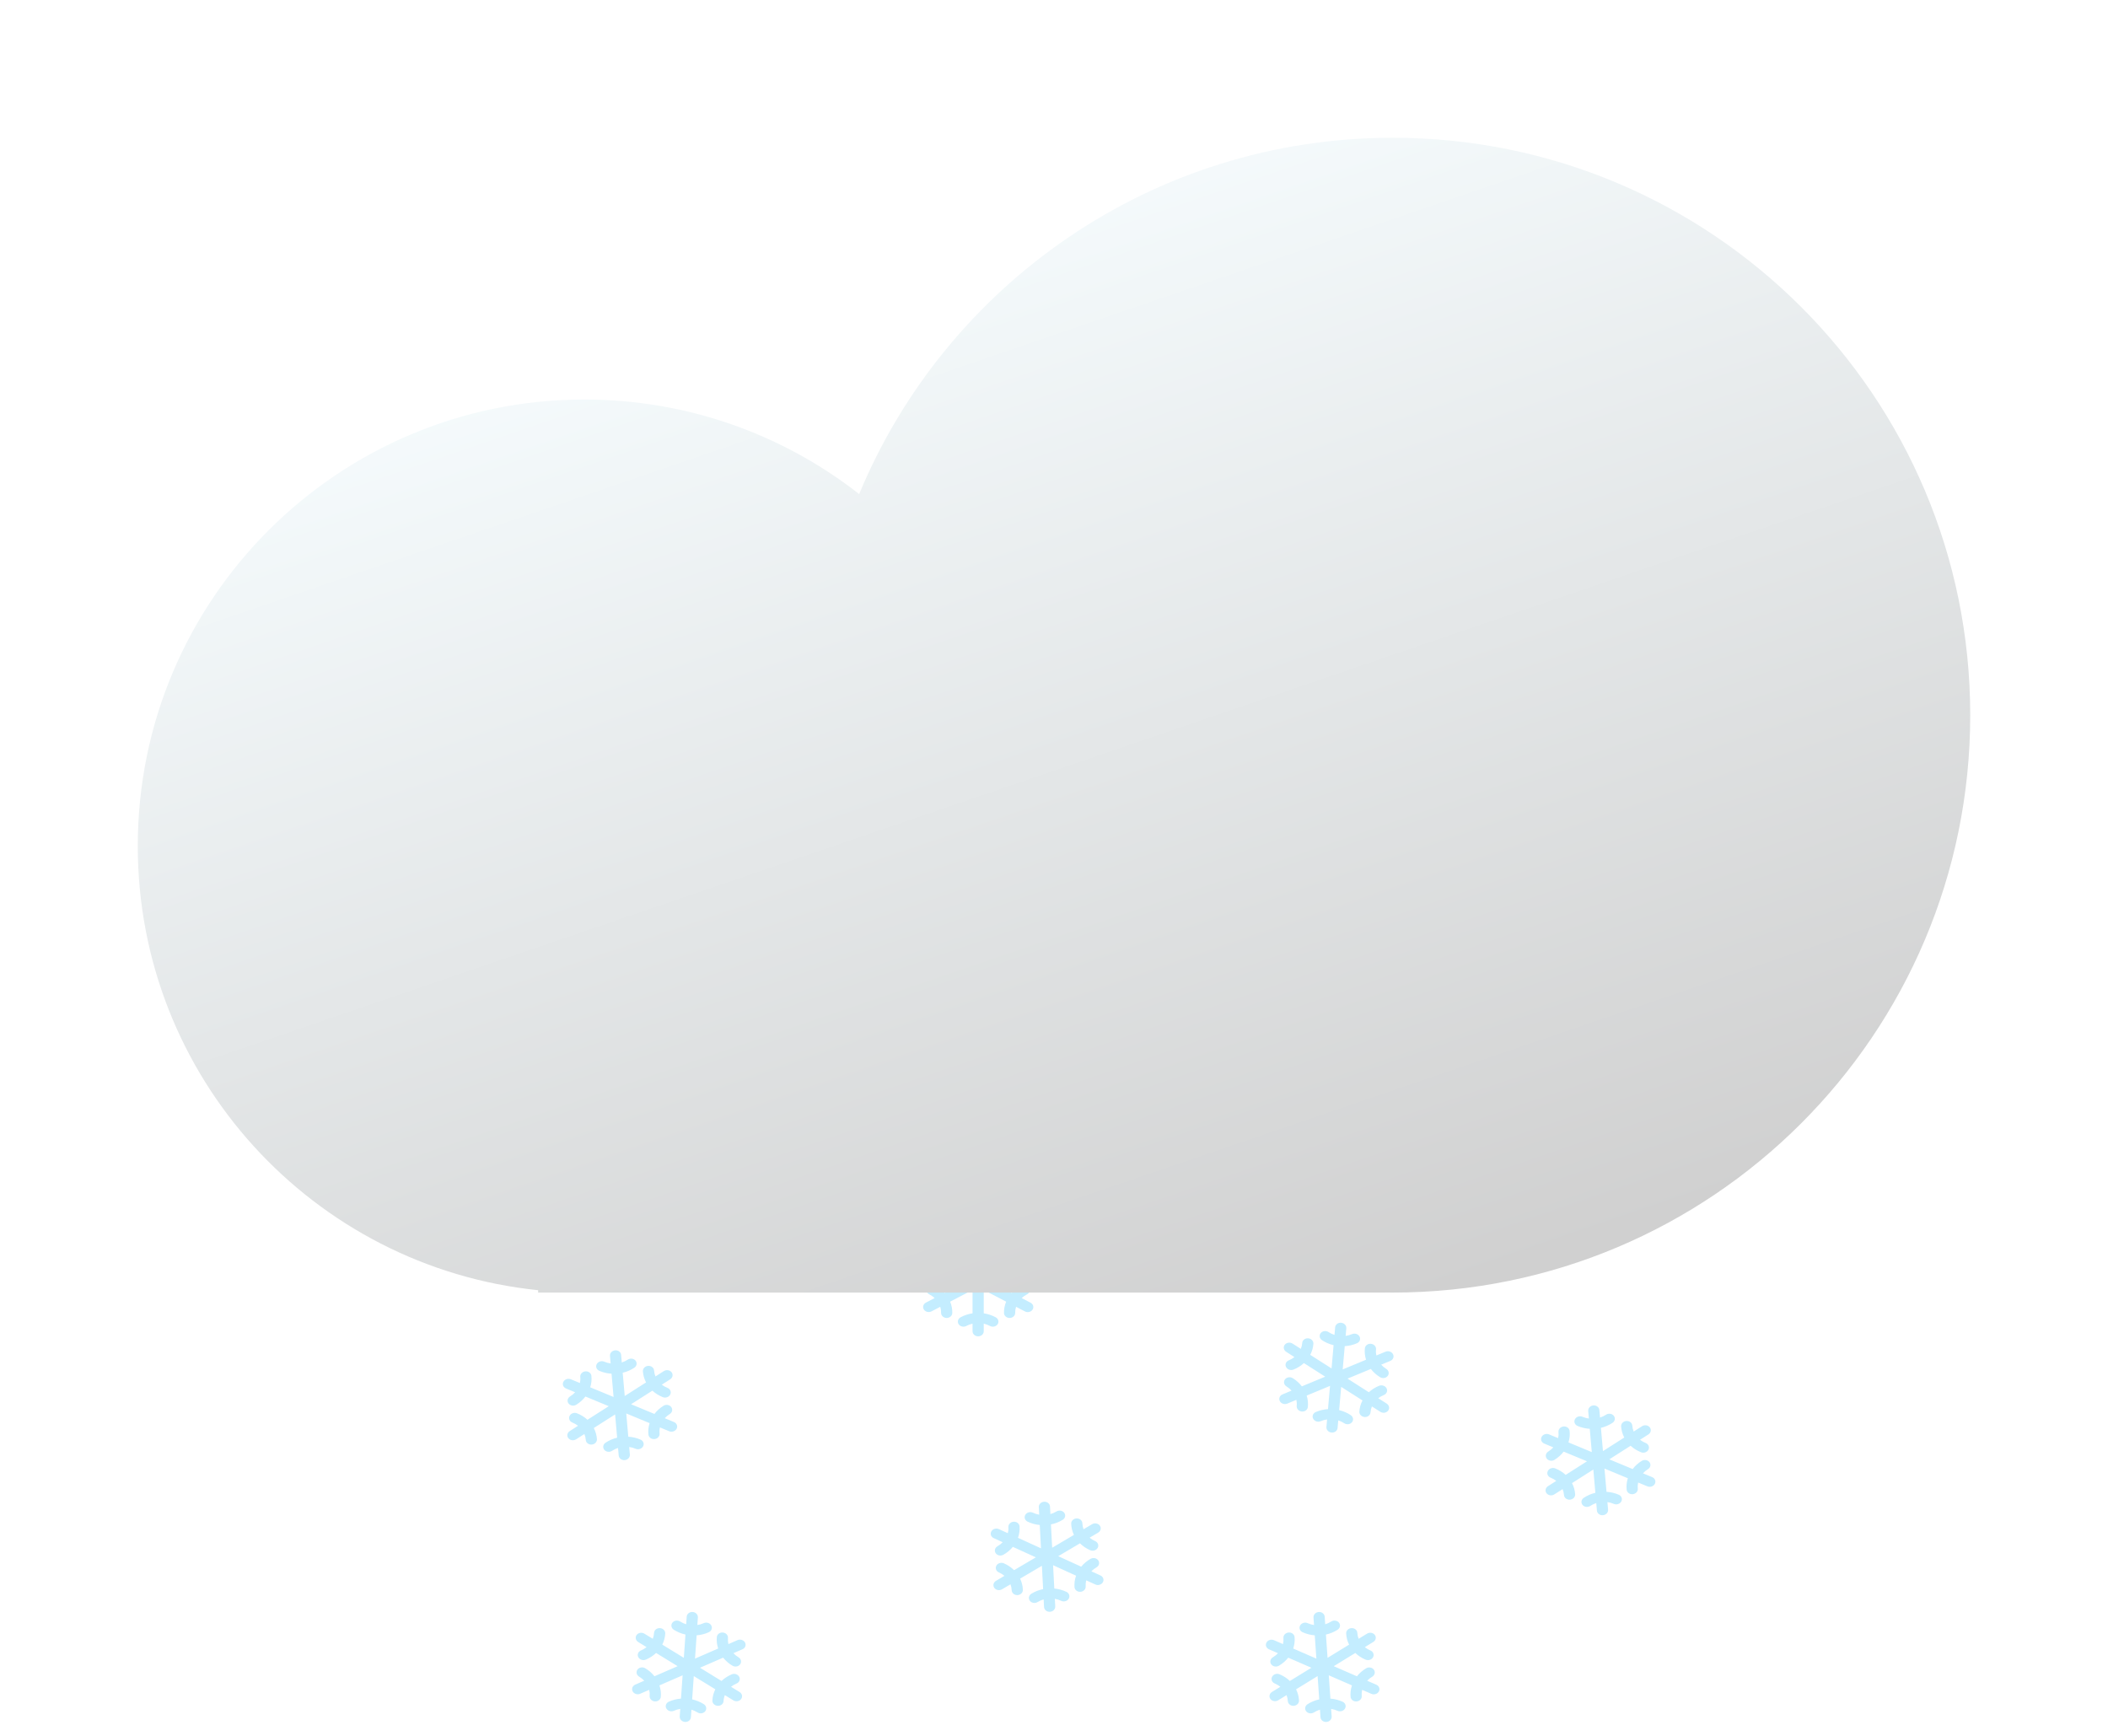 <svg width="153" height="126" viewBox="0 0 153 126" fill="none" xmlns="http://www.w3.org/2000/svg">
<g filter="url(#filter0_d_1589_263)">
<path d="M119.901 107.215L119.247 106.943C119.351 106.828 119.473 106.727 119.609 106.644C119.698 106.588 119.76 106.504 119.781 106.409C119.802 106.313 119.78 106.215 119.721 106.135C119.662 106.056 119.57 106.001 119.465 105.983C119.361 105.964 119.251 105.985 119.162 106.039C118.902 106.198 118.677 106.4 118.499 106.634L116.804 105.93L118.351 104.943C118.567 105.143 118.823 105.302 119.107 105.414C119.155 105.434 119.208 105.445 119.261 105.446C119.315 105.447 119.368 105.438 119.419 105.42C119.469 105.403 119.515 105.376 119.554 105.343C119.593 105.309 119.625 105.269 119.647 105.224C119.669 105.18 119.682 105.132 119.683 105.084C119.685 105.035 119.676 104.987 119.657 104.942C119.638 104.897 119.609 104.856 119.572 104.822C119.535 104.787 119.491 104.759 119.442 104.741C119.294 104.682 119.156 104.604 119.034 104.509L119.631 104.128C119.676 104.101 119.716 104.065 119.747 104.024C119.777 103.983 119.799 103.937 119.81 103.889C119.82 103.84 119.82 103.791 119.809 103.743C119.799 103.695 119.777 103.649 119.746 103.609C119.715 103.569 119.676 103.535 119.63 103.51C119.584 103.484 119.533 103.467 119.479 103.46C119.425 103.452 119.371 103.455 119.318 103.467C119.265 103.479 119.215 103.501 119.171 103.531L118.574 103.911C118.517 103.774 118.483 103.63 118.473 103.483C118.47 103.435 118.456 103.388 118.433 103.345C118.41 103.301 118.377 103.263 118.337 103.232C118.298 103.2 118.251 103.176 118.201 103.161C118.15 103.146 118.097 103.141 118.043 103.144L118.036 103.145C117.93 103.154 117.831 103.201 117.761 103.274C117.691 103.348 117.656 103.443 117.662 103.539C117.681 103.819 117.759 104.093 117.89 104.346L116.344 105.332L116.196 103.644C116.498 103.571 116.783 103.448 117.037 103.28C117.124 103.222 117.183 103.135 117.201 103.039C117.219 102.943 117.193 102.845 117.131 102.767C117.068 102.688 116.973 102.637 116.867 102.622C116.761 102.608 116.652 102.633 116.564 102.691C116.431 102.779 116.285 102.848 116.131 102.898L116.082 102.346C116.074 102.249 116.023 102.159 115.941 102.098C115.859 102.036 115.753 102.006 115.646 102.016C115.538 102.025 115.439 102.073 115.369 102.148C115.299 102.223 115.264 102.319 115.273 102.416L115.321 102.969C115.16 102.947 115.004 102.903 114.858 102.84C114.762 102.798 114.65 102.793 114.548 102.825C114.446 102.858 114.362 102.925 114.313 103.013C114.265 103.101 114.257 103.202 114.291 103.294C114.326 103.385 114.399 103.46 114.495 103.502C114.774 103.624 115.076 103.695 115.386 103.714L115.534 105.403L113.839 104.7C113.926 104.428 113.955 104.145 113.924 103.866C113.914 103.77 113.863 103.683 113.781 103.622C113.699 103.562 113.594 103.533 113.488 103.542L113.48 103.543C113.427 103.549 113.376 103.564 113.329 103.587C113.282 103.611 113.24 103.642 113.206 103.68C113.172 103.718 113.147 103.761 113.131 103.807C113.116 103.854 113.11 103.902 113.116 103.95C113.131 104.097 113.123 104.245 113.091 104.39L112.437 104.12C112.389 104.099 112.336 104.087 112.283 104.085C112.229 104.083 112.175 104.091 112.124 104.107C112.073 104.124 112.026 104.15 111.986 104.183C111.946 104.216 111.914 104.256 111.891 104.3C111.867 104.344 111.854 104.392 111.852 104.441C111.849 104.489 111.857 104.538 111.875 104.583C111.894 104.628 111.922 104.67 111.958 104.705C111.995 104.74 112.039 104.768 112.088 104.788L112.742 105.059C112.638 105.174 112.516 105.275 112.38 105.359C112.335 105.386 112.296 105.421 112.266 105.461C112.235 105.501 112.214 105.547 112.203 105.594C112.192 105.642 112.192 105.691 112.202 105.738C112.212 105.786 112.232 105.831 112.262 105.871C112.291 105.911 112.329 105.945 112.374 105.971C112.418 105.997 112.468 106.015 112.521 106.024C112.573 106.033 112.627 106.032 112.68 106.022C112.733 106.011 112.783 105.992 112.827 105.964C113.087 105.804 113.312 105.603 113.49 105.369L115.185 106.071L113.638 107.057C113.422 106.858 113.165 106.698 112.882 106.587C112.833 106.567 112.781 106.556 112.727 106.555C112.674 106.554 112.62 106.563 112.57 106.58C112.52 106.598 112.473 106.624 112.434 106.658C112.395 106.692 112.363 106.732 112.341 106.776C112.319 106.821 112.307 106.869 112.305 106.917C112.303 106.966 112.312 107.014 112.331 107.059C112.351 107.104 112.379 107.145 112.416 107.179C112.453 107.214 112.497 107.241 112.546 107.26C112.695 107.319 112.832 107.397 112.955 107.492L112.358 107.875C112.313 107.902 112.274 107.938 112.245 107.979C112.215 108.02 112.194 108.065 112.184 108.113C112.174 108.161 112.174 108.21 112.185 108.258C112.196 108.305 112.218 108.35 112.248 108.389C112.279 108.429 112.318 108.463 112.363 108.488C112.408 108.514 112.459 108.531 112.512 108.539C112.565 108.546 112.619 108.544 112.672 108.533C112.724 108.521 112.774 108.501 112.818 108.472L113.415 108.091C113.472 108.228 113.506 108.373 113.516 108.52C113.522 108.617 113.571 108.707 113.652 108.77C113.732 108.833 113.838 108.864 113.945 108.857L113.953 108.856C114.059 108.847 114.157 108.8 114.227 108.727C114.297 108.653 114.333 108.558 114.326 108.462C114.307 108.182 114.23 107.908 114.098 107.655L115.645 106.669L115.793 108.357C115.49 108.43 115.205 108.553 114.952 108.721C114.864 108.779 114.805 108.866 114.787 108.962C114.77 109.058 114.795 109.156 114.858 109.234C114.92 109.312 115.015 109.364 115.122 109.378C115.228 109.393 115.337 109.368 115.424 109.31C115.557 109.222 115.703 109.152 115.858 109.103L115.906 109.655C115.915 109.752 115.965 109.841 116.047 109.903C116.129 109.965 116.236 109.995 116.343 109.985C116.45 109.976 116.55 109.928 116.62 109.853C116.69 109.778 116.724 109.681 116.716 109.585L116.667 109.032C116.828 109.054 116.984 109.097 117.13 109.161C117.227 109.203 117.338 109.208 117.44 109.176C117.542 109.143 117.627 109.076 117.675 108.988C117.723 108.9 117.731 108.799 117.697 108.707C117.663 108.616 117.59 108.54 117.493 108.498C117.215 108.377 116.912 108.305 116.602 108.286L116.454 106.598L118.149 107.301C118.063 107.573 118.034 107.856 118.064 108.135C118.074 108.231 118.126 108.318 118.207 108.379C118.289 108.439 118.394 108.468 118.5 108.458L118.508 108.458C118.561 108.452 118.613 108.437 118.66 108.414C118.707 108.39 118.749 108.359 118.782 108.321C118.816 108.283 118.842 108.24 118.857 108.194C118.873 108.147 118.878 108.099 118.873 108.051C118.857 107.904 118.865 107.756 118.897 107.611L119.552 107.882C119.6 107.904 119.653 107.918 119.708 107.921C119.763 107.925 119.818 107.918 119.87 107.902C119.922 107.886 119.97 107.86 120.011 107.826C120.053 107.793 120.086 107.753 120.11 107.707C120.133 107.662 120.147 107.613 120.149 107.564C120.151 107.514 120.142 107.465 120.123 107.419C120.103 107.373 120.074 107.331 120.036 107.296C119.997 107.261 119.952 107.233 119.901 107.215Z" fill="#C4EDFF"/>
</g>
<g filter="url(#filter1_d_1589_263)">
<path d="M100.631 101.873L100.034 101.493C100.156 101.397 100.294 101.319 100.442 101.261C100.54 101.222 100.615 101.149 100.652 101.059C100.689 100.969 100.685 100.868 100.641 100.779C100.597 100.691 100.516 100.621 100.416 100.585C100.316 100.549 100.205 100.549 100.107 100.587C99.823 100.699 99.567 100.859 99.351 101.058L97.804 100.07L99.498 99.368C99.677 99.601 99.901 99.803 100.161 99.963C100.206 99.99 100.256 100.01 100.308 100.02C100.361 100.031 100.415 100.032 100.467 100.023C100.52 100.014 100.57 99.996 100.614 99.97C100.659 99.944 100.697 99.909 100.727 99.87C100.756 99.829 100.776 99.784 100.787 99.737C100.797 99.69 100.796 99.641 100.785 99.593C100.774 99.546 100.753 99.5 100.723 99.46C100.692 99.419 100.654 99.385 100.609 99.358C100.473 99.274 100.351 99.173 100.247 99.058L100.901 98.787C100.95 98.768 100.995 98.74 101.033 98.705C101.07 98.67 101.099 98.628 101.118 98.582C101.137 98.537 101.146 98.488 101.144 98.438C101.141 98.389 101.128 98.341 101.104 98.296C101.081 98.251 101.048 98.211 101.007 98.178C100.967 98.144 100.919 98.119 100.867 98.102C100.816 98.086 100.761 98.079 100.707 98.082C100.653 98.084 100.6 98.097 100.552 98.119L99.897 98.39C99.865 98.245 99.857 98.097 99.873 97.951C99.878 97.903 99.873 97.854 99.857 97.807C99.842 97.761 99.817 97.718 99.783 97.68C99.749 97.642 99.707 97.61 99.66 97.587C99.613 97.563 99.561 97.548 99.508 97.543L99.501 97.542C99.394 97.532 99.289 97.561 99.208 97.622C99.126 97.682 99.075 97.769 99.064 97.865C99.034 98.144 99.063 98.427 99.149 98.699L97.454 99.402L97.602 97.713C97.912 97.695 98.215 97.623 98.493 97.501C98.59 97.459 98.663 97.384 98.697 97.293C98.731 97.201 98.723 97.1 98.675 97.012C98.627 96.924 98.542 96.857 98.44 96.824C98.338 96.792 98.227 96.797 98.13 96.839C97.984 96.903 97.828 96.946 97.667 96.968L97.716 96.415C97.724 96.318 97.69 96.222 97.62 96.147C97.55 96.072 97.45 96.024 97.343 96.015C97.236 96.005 97.129 96.035 97.047 96.097C96.965 96.158 96.915 96.248 96.906 96.344L96.858 96.897C96.703 96.847 96.557 96.778 96.424 96.69C96.337 96.632 96.228 96.607 96.122 96.621C96.015 96.635 95.921 96.687 95.858 96.766C95.795 96.844 95.77 96.942 95.787 97.038C95.805 97.134 95.864 97.221 95.952 97.279C96.205 97.447 96.49 97.57 96.793 97.642L96.645 99.331L95.098 98.344C95.23 98.092 95.308 97.818 95.327 97.537C95.333 97.442 95.297 97.347 95.228 97.273C95.158 97.199 95.059 97.153 94.953 97.144L94.945 97.143C94.892 97.139 94.839 97.145 94.788 97.16C94.738 97.175 94.691 97.199 94.651 97.23C94.612 97.261 94.579 97.299 94.556 97.342C94.532 97.385 94.519 97.432 94.516 97.48C94.506 97.627 94.472 97.772 94.415 97.91L93.818 97.53C93.774 97.501 93.724 97.48 93.671 97.469C93.619 97.457 93.565 97.455 93.512 97.463C93.459 97.471 93.408 97.488 93.363 97.513C93.318 97.539 93.279 97.573 93.248 97.612C93.218 97.652 93.196 97.696 93.185 97.744C93.174 97.791 93.174 97.84 93.184 97.888C93.194 97.936 93.215 97.982 93.245 98.023C93.274 98.064 93.313 98.099 93.358 98.127L93.954 98.508C93.832 98.603 93.694 98.681 93.546 98.74C93.497 98.759 93.453 98.786 93.416 98.821C93.379 98.855 93.35 98.896 93.331 98.941C93.312 98.986 93.303 99.034 93.305 99.083C93.306 99.131 93.319 99.179 93.341 99.224C93.363 99.268 93.395 99.308 93.434 99.342C93.473 99.376 93.519 99.402 93.569 99.42C93.62 99.437 93.673 99.446 93.727 99.445C93.78 99.444 93.833 99.433 93.882 99.413C94.165 99.302 94.421 99.142 94.638 98.942L96.185 99.929L94.49 100.631C94.312 100.398 94.087 100.196 93.827 100.036C93.783 100.008 93.733 99.989 93.68 99.978C93.628 99.968 93.574 99.967 93.521 99.976C93.469 99.985 93.419 100.003 93.374 100.029C93.33 100.055 93.291 100.089 93.262 100.129C93.232 100.169 93.212 100.214 93.202 100.262C93.192 100.309 93.192 100.358 93.203 100.406C93.214 100.453 93.236 100.499 93.266 100.539C93.296 100.58 93.335 100.614 93.38 100.641C93.516 100.725 93.638 100.826 93.742 100.941L93.087 101.214C93.038 101.233 92.995 101.261 92.958 101.296C92.922 101.332 92.894 101.373 92.875 101.419C92.857 101.464 92.849 101.512 92.851 101.561C92.854 101.61 92.867 101.657 92.89 101.702C92.914 101.746 92.946 101.786 92.986 101.819C93.026 101.852 93.073 101.878 93.124 101.894C93.175 101.911 93.229 101.918 93.282 101.916C93.336 101.914 93.389 101.902 93.437 101.882L94.091 101.61C94.123 101.755 94.132 101.904 94.116 102.05C94.106 102.147 94.138 102.244 94.206 102.32C94.275 102.396 94.373 102.445 94.48 102.456L94.488 102.457C94.594 102.466 94.699 102.438 94.781 102.377C94.862 102.317 94.914 102.229 94.924 102.134C94.954 101.855 94.925 101.572 94.84 101.3L96.534 100.597L96.386 102.285C96.076 102.304 95.774 102.376 95.495 102.497C95.399 102.539 95.326 102.615 95.291 102.706C95.257 102.798 95.265 102.899 95.314 102.987C95.362 103.075 95.446 103.142 95.548 103.175C95.65 103.207 95.762 103.202 95.858 103.16C96.004 103.096 96.16 103.053 96.321 103.031L96.273 103.584C96.264 103.68 96.299 103.777 96.369 103.852C96.439 103.927 96.538 103.975 96.646 103.984C96.753 103.994 96.859 103.964 96.941 103.902C97.023 103.84 97.074 103.751 97.082 103.654L97.131 103.102C97.285 103.151 97.431 103.221 97.564 103.309C97.652 103.367 97.761 103.392 97.867 103.377C97.973 103.363 98.068 103.311 98.131 103.233C98.193 103.155 98.219 103.057 98.201 102.961C98.183 102.865 98.124 102.778 98.037 102.72C97.784 102.552 97.498 102.429 97.196 102.356L97.344 100.668L98.891 101.654C98.758 101.907 98.681 102.181 98.662 102.461C98.656 102.557 98.691 102.652 98.761 102.726C98.831 102.799 98.929 102.846 99.035 102.855L99.043 102.856C99.097 102.86 99.15 102.854 99.2 102.839C99.251 102.824 99.297 102.8 99.337 102.769C99.377 102.738 99.409 102.699 99.433 102.656C99.456 102.613 99.47 102.567 99.473 102.519C99.483 102.371 99.517 102.227 99.574 102.089L100.171 102.47C100.215 102.501 100.265 102.523 100.318 102.536C100.371 102.549 100.427 102.552 100.481 102.545C100.535 102.538 100.587 102.521 100.633 102.495C100.68 102.47 100.72 102.435 100.751 102.395C100.782 102.355 100.804 102.309 100.815 102.26C100.825 102.212 100.825 102.162 100.814 102.113C100.803 102.064 100.781 102.018 100.749 101.977C100.718 101.936 100.678 101.9 100.631 101.873Z" fill="#C4EDFF"/>
</g>
<g filter="url(#filter2_d_1589_263)">
<path d="M79.856 114.35L79.212 114.056C79.32 113.945 79.445 113.848 79.584 113.769C79.675 113.717 79.74 113.635 79.764 113.54C79.788 113.446 79.77 113.347 79.714 113.265C79.658 113.183 79.568 113.125 79.464 113.104C79.36 113.082 79.25 113.098 79.158 113.149C78.893 113.299 78.661 113.493 78.475 113.721L76.806 112.958L78.386 112.026C78.595 112.233 78.846 112.401 79.125 112.523C79.173 112.544 79.225 112.557 79.279 112.56C79.332 112.563 79.386 112.556 79.437 112.54C79.487 112.524 79.534 112.5 79.575 112.467C79.615 112.435 79.648 112.396 79.672 112.352C79.696 112.309 79.71 112.261 79.713 112.213C79.716 112.164 79.709 112.116 79.692 112.07C79.674 112.025 79.647 111.983 79.611 111.947C79.575 111.911 79.532 111.882 79.484 111.862C79.338 111.798 79.203 111.715 79.084 111.616L79.694 111.256C79.74 111.23 79.781 111.196 79.813 111.156C79.845 111.116 79.868 111.071 79.881 111.023C79.893 110.975 79.895 110.925 79.886 110.877C79.877 110.829 79.857 110.783 79.827 110.741C79.798 110.7 79.76 110.665 79.715 110.638C79.67 110.611 79.619 110.592 79.566 110.583C79.512 110.573 79.457 110.574 79.404 110.584C79.35 110.595 79.3 110.615 79.255 110.643L78.645 111.003C78.593 110.864 78.564 110.718 78.559 110.571C78.558 110.523 78.546 110.475 78.524 110.431C78.502 110.387 78.471 110.348 78.433 110.315C78.394 110.282 78.348 110.257 78.298 110.24C78.248 110.223 78.195 110.216 78.141 110.217L78.134 110.218C78.028 110.223 77.928 110.266 77.855 110.338C77.783 110.409 77.744 110.502 77.747 110.598C77.756 110.879 77.824 111.156 77.947 111.413L76.367 112.345L76.278 110.652C76.582 110.59 76.872 110.477 77.131 110.318C77.221 110.263 77.283 110.178 77.303 110.083C77.325 109.987 77.303 109.888 77.243 109.808C77.183 109.728 77.09 109.673 76.984 109.655C76.878 109.637 76.769 109.658 76.679 109.713C76.543 109.796 76.395 109.86 76.239 109.904L76.21 109.351C76.205 109.254 76.157 109.163 76.077 109.098C75.998 109.033 75.892 109 75.785 109.006C75.677 109.011 75.576 109.055 75.503 109.128C75.431 109.201 75.393 109.296 75.398 109.393L75.427 109.947C75.267 109.919 75.113 109.871 74.969 109.802C74.874 109.757 74.763 109.748 74.66 109.777C74.556 109.805 74.47 109.87 74.419 109.956C74.367 110.042 74.356 110.143 74.387 110.236C74.418 110.329 74.488 110.406 74.583 110.452C74.857 110.582 75.157 110.665 75.466 110.694L75.555 112.387L73.886 111.625C73.982 111.357 74.02 111.075 74 110.794C73.993 110.699 73.945 110.61 73.865 110.546C73.786 110.483 73.682 110.451 73.575 110.456L73.567 110.457C73.514 110.461 73.462 110.474 73.414 110.495C73.367 110.517 73.324 110.547 73.289 110.584C73.254 110.62 73.227 110.663 73.209 110.709C73.192 110.754 73.185 110.803 73.189 110.851C73.2 110.998 73.186 111.146 73.149 111.29L72.505 110.997C72.457 110.974 72.405 110.961 72.352 110.957C72.298 110.953 72.244 110.958 72.192 110.973C72.141 110.988 72.093 111.012 72.052 111.044C72.011 111.075 71.977 111.114 71.952 111.158C71.927 111.201 71.913 111.248 71.908 111.297C71.904 111.345 71.91 111.394 71.927 111.44C71.944 111.486 71.971 111.528 72.006 111.565C72.041 111.601 72.084 111.631 72.132 111.652L72.776 111.946C72.668 112.058 72.543 112.154 72.404 112.233C72.358 112.258 72.318 112.292 72.287 112.331C72.255 112.37 72.232 112.415 72.219 112.462C72.207 112.509 72.204 112.558 72.213 112.606C72.221 112.654 72.24 112.699 72.268 112.74C72.296 112.781 72.333 112.817 72.377 112.845C72.42 112.873 72.47 112.892 72.522 112.903C72.574 112.913 72.628 112.914 72.681 112.906C72.734 112.897 72.785 112.879 72.83 112.853C73.095 112.703 73.327 112.509 73.513 112.282L75.183 113.043L73.602 113.974C73.393 113.768 73.143 113.599 72.863 113.477C72.815 113.456 72.763 113.444 72.71 113.441C72.656 113.438 72.602 113.445 72.552 113.46C72.501 113.476 72.454 113.501 72.413 113.533C72.373 113.566 72.34 113.605 72.316 113.648C72.293 113.692 72.279 113.739 72.275 113.788C72.272 113.836 72.279 113.885 72.297 113.93C72.314 113.976 72.341 114.018 72.377 114.054C72.413 114.089 72.456 114.118 72.504 114.139C72.651 114.203 72.785 114.286 72.904 114.385L72.294 114.746C72.249 114.772 72.209 114.806 72.178 114.846C72.147 114.886 72.124 114.931 72.113 114.979C72.101 115.026 72.1 115.075 72.109 115.123C72.118 115.171 72.138 115.217 72.167 115.257C72.196 115.298 72.234 115.333 72.278 115.36C72.323 115.387 72.373 115.406 72.425 115.415C72.478 115.425 72.532 115.425 72.585 115.415C72.638 115.405 72.688 115.386 72.733 115.359L73.343 115C73.395 115.139 73.424 115.284 73.429 115.432C73.432 115.529 73.478 115.62 73.556 115.686C73.635 115.752 73.739 115.787 73.847 115.783L73.854 115.783C73.96 115.777 74.061 115.734 74.133 115.663C74.205 115.592 74.244 115.498 74.241 115.402C74.232 115.121 74.164 114.845 74.041 114.588L75.622 113.656L75.71 115.349C75.406 115.411 75.116 115.524 74.857 115.683C74.768 115.738 74.706 115.822 74.685 115.918C74.664 116.013 74.686 116.112 74.745 116.193C74.805 116.273 74.898 116.328 75.004 116.346C75.11 116.364 75.219 116.343 75.309 116.288C75.445 116.205 75.593 116.14 75.749 116.096L75.778 116.65C75.784 116.747 75.831 116.838 75.911 116.903C75.991 116.967 76.096 117 76.203 116.995C76.311 116.989 76.412 116.945 76.485 116.873C76.557 116.8 76.595 116.705 76.59 116.607L76.561 116.054C76.721 116.081 76.875 116.13 77.019 116.198C77.114 116.244 77.225 116.253 77.328 116.224C77.432 116.195 77.518 116.131 77.57 116.045C77.621 115.958 77.632 115.858 77.601 115.765C77.57 115.672 77.5 115.594 77.405 115.549C77.131 115.418 76.831 115.336 76.522 115.306L76.433 113.613L78.102 114.375C78.007 114.644 77.968 114.926 77.988 115.206C77.995 115.302 78.044 115.391 78.123 115.454C78.202 115.518 78.306 115.55 78.413 115.544L78.421 115.544C78.474 115.54 78.526 115.527 78.574 115.505C78.622 115.483 78.664 115.453 78.7 115.417C78.735 115.38 78.762 115.338 78.779 115.292C78.796 115.246 78.803 115.198 78.799 115.15C78.789 115.003 78.802 114.855 78.839 114.711L79.484 115.005C79.531 115.029 79.584 115.044 79.638 115.05C79.693 115.055 79.748 115.05 79.801 115.036C79.854 115.021 79.903 114.997 79.945 114.965C79.987 114.934 80.022 114.894 80.048 114.85C80.073 114.806 80.088 114.757 80.092 114.708C80.096 114.658 80.089 114.609 80.071 114.562C80.053 114.515 80.025 114.472 79.988 114.436C79.951 114.399 79.906 114.37 79.856 114.35Z" fill="#C4EDFF"/>
</g>
<g filter="url(#filter3_d_1589_263)">
<path d="M74.781 94.55L74.153 94.223C74.266 94.117 74.397 94.027 74.539 93.956C74.633 93.909 74.701 93.83 74.731 93.737C74.76 93.644 74.747 93.544 74.695 93.459C74.644 93.375 74.557 93.312 74.454 93.285C74.351 93.257 74.24 93.268 74.146 93.314C73.874 93.45 73.632 93.632 73.434 93.849L71.807 93L73.434 92.152C73.632 92.37 73.873 92.551 74.146 92.687C74.193 92.711 74.244 92.726 74.297 92.732C74.351 92.738 74.405 92.734 74.456 92.721C74.508 92.707 74.556 92.685 74.598 92.655C74.64 92.625 74.675 92.588 74.701 92.545C74.727 92.503 74.743 92.456 74.749 92.408C74.755 92.36 74.75 92.311 74.735 92.265C74.72 92.218 74.695 92.175 74.661 92.138C74.628 92.1 74.586 92.069 74.539 92.046C74.396 91.974 74.266 91.884 74.152 91.779L74.78 91.451C74.828 91.428 74.871 91.397 74.905 91.358C74.939 91.32 74.964 91.276 74.979 91.229C74.994 91.182 74.998 91.132 74.992 91.083C74.985 91.034 74.968 90.987 74.94 90.945C74.913 90.902 74.877 90.865 74.833 90.835C74.79 90.806 74.74 90.784 74.687 90.772C74.635 90.76 74.58 90.758 74.526 90.766C74.472 90.773 74.42 90.791 74.374 90.817L73.746 91.144C73.701 91.002 73.68 90.855 73.683 90.708C73.684 90.66 73.675 90.612 73.655 90.567C73.636 90.522 73.607 90.481 73.57 90.446C73.533 90.411 73.489 90.383 73.44 90.364C73.391 90.345 73.338 90.334 73.284 90.333H73.277C73.17 90.333 73.068 90.371 72.992 90.438C72.916 90.506 72.873 90.597 72.871 90.693C72.865 90.974 72.918 91.254 73.028 91.517L71.401 92.365V90.67C71.708 90.624 72.003 90.526 72.27 90.381C72.362 90.331 72.429 90.249 72.455 90.155C72.481 90.061 72.464 89.961 72.408 89.877C72.353 89.794 72.263 89.734 72.158 89.711C72.053 89.687 71.943 89.703 71.85 89.753C71.711 89.829 71.559 89.885 71.401 89.921V89.367C71.401 89.269 71.358 89.176 71.282 89.107C71.205 89.039 71.102 89 70.994 89C70.886 89 70.783 89.039 70.707 89.107C70.631 89.176 70.588 89.269 70.588 89.367V89.921C70.43 89.885 70.278 89.829 70.138 89.753C70.046 89.703 69.935 89.687 69.831 89.711C69.726 89.734 69.636 89.794 69.58 89.877C69.525 89.961 69.508 90.061 69.534 90.155C69.56 90.249 69.626 90.331 69.719 90.381C69.986 90.526 70.281 90.624 70.588 90.67V92.365L68.961 91.517C69.071 91.254 69.124 90.974 69.118 90.693C69.116 90.597 69.073 90.505 68.997 90.438C68.921 90.371 68.819 90.333 68.712 90.333H68.704C68.651 90.334 68.598 90.344 68.549 90.364C68.5 90.383 68.456 90.41 68.419 90.445C68.382 90.48 68.353 90.521 68.333 90.566C68.314 90.611 68.304 90.658 68.305 90.707C68.308 90.854 68.287 91.001 68.242 91.143L67.615 90.817C67.568 90.792 67.517 90.775 67.464 90.769C67.41 90.762 67.356 90.764 67.304 90.777C67.252 90.789 67.203 90.81 67.16 90.84C67.117 90.869 67.081 90.906 67.054 90.948C67.028 90.99 67.01 91.037 67.003 91.085C66.996 91.133 67 91.182 67.015 91.229C67.029 91.276 67.053 91.32 67.087 91.358C67.12 91.396 67.161 91.428 67.208 91.452L67.836 91.779C67.722 91.885 67.592 91.974 67.449 92.046C67.402 92.069 67.361 92.1 67.327 92.138C67.293 92.175 67.268 92.219 67.253 92.265C67.238 92.311 67.233 92.36 67.239 92.408C67.245 92.457 67.261 92.503 67.287 92.545C67.313 92.588 67.348 92.625 67.39 92.655C67.432 92.685 67.48 92.708 67.532 92.721C67.584 92.734 67.638 92.738 67.691 92.732C67.744 92.727 67.796 92.711 67.842 92.688C68.115 92.551 68.357 92.37 68.554 92.153L70.182 93L68.555 93.848C68.357 93.63 68.115 93.449 67.843 93.313C67.796 93.289 67.745 93.274 67.691 93.268C67.638 93.262 67.584 93.266 67.532 93.279C67.481 93.293 67.433 93.315 67.391 93.345C67.349 93.375 67.314 93.412 67.288 93.455C67.262 93.497 67.245 93.544 67.239 93.592C67.233 93.64 67.238 93.689 67.253 93.735C67.268 93.782 67.293 93.825 67.327 93.862C67.361 93.9 67.403 93.931 67.45 93.954C67.593 94.026 67.723 94.116 67.837 94.221L67.208 94.55C67.161 94.574 67.12 94.606 67.087 94.644C67.053 94.682 67.029 94.726 67.015 94.773C67 94.82 66.996 94.868 67.003 94.917C67.01 94.965 67.028 95.011 67.054 95.053C67.081 95.096 67.117 95.132 67.16 95.162C67.203 95.191 67.252 95.213 67.304 95.225C67.356 95.237 67.41 95.24 67.464 95.233C67.517 95.226 67.568 95.21 67.615 95.185L68.242 94.858C68.287 94.999 68.308 95.146 68.306 95.294C68.304 95.391 68.345 95.485 68.419 95.555C68.494 95.624 68.597 95.665 68.704 95.667H68.712C68.818 95.667 68.92 95.629 68.996 95.562C69.072 95.494 69.116 95.403 69.118 95.307C69.124 95.026 69.07 94.746 68.961 94.483L70.588 93.635V95.33C70.281 95.376 69.986 95.474 69.719 95.619C69.626 95.669 69.56 95.751 69.534 95.845C69.508 95.939 69.525 96.039 69.58 96.123C69.636 96.206 69.726 96.266 69.831 96.289C69.935 96.313 70.046 96.297 70.138 96.247C70.278 96.171 70.43 96.115 70.588 96.079V96.633C70.588 96.731 70.631 96.824 70.707 96.893C70.783 96.961 70.886 97 70.994 97C71.102 97 71.205 96.961 71.282 96.893C71.358 96.824 71.401 96.731 71.401 96.633V96.079C71.559 96.115 71.711 96.171 71.85 96.247C71.943 96.297 72.053 96.313 72.158 96.289C72.263 96.266 72.353 96.206 72.408 96.123C72.464 96.039 72.481 95.939 72.455 95.845C72.429 95.751 72.362 95.669 72.27 95.619C72.003 95.474 71.708 95.376 71.401 95.33V93.635L73.028 94.483C72.918 94.746 72.865 95.026 72.87 95.307C72.872 95.403 72.916 95.495 72.992 95.562C73.068 95.629 73.17 95.667 73.276 95.667H73.284C73.338 95.666 73.391 95.656 73.439 95.636C73.488 95.617 73.533 95.59 73.57 95.555C73.607 95.52 73.636 95.479 73.655 95.434C73.675 95.389 73.684 95.342 73.683 95.293C73.68 95.146 73.701 94.999 73.746 94.857L74.374 95.184C74.42 95.211 74.472 95.229 74.526 95.237C74.581 95.245 74.636 95.244 74.689 95.232C74.743 95.22 74.793 95.199 74.837 95.169C74.881 95.139 74.918 95.102 74.945 95.059C74.973 95.016 74.99 94.969 74.997 94.919C75.004 94.87 74.999 94.82 74.984 94.773C74.968 94.725 74.942 94.681 74.907 94.643C74.872 94.604 74.829 94.573 74.781 94.55Z" fill="#C4EDFF"/>
</g>
<g filter="url(#filter4_d_1589_263)">
<path d="M48.901 103.215L48.247 102.943C48.351 102.828 48.473 102.727 48.609 102.644C48.698 102.588 48.76 102.504 48.781 102.409C48.801 102.313 48.78 102.215 48.721 102.135C48.662 102.056 48.57 102.001 48.465 101.983C48.361 101.964 48.251 101.985 48.161 102.039C47.902 102.198 47.677 102.4 47.499 102.634L45.804 101.93L47.351 100.943C47.567 101.143 47.823 101.302 48.106 101.414C48.155 101.434 48.208 101.445 48.261 101.446C48.315 101.447 48.368 101.438 48.419 101.42C48.469 101.403 48.515 101.376 48.554 101.343C48.593 101.309 48.625 101.269 48.647 101.224C48.669 101.18 48.682 101.132 48.683 101.084C48.685 101.035 48.676 100.987 48.657 100.942C48.638 100.897 48.609 100.856 48.572 100.822C48.535 100.787 48.491 100.759 48.442 100.741C48.294 100.682 48.156 100.604 48.034 100.509L48.631 100.128C48.676 100.101 48.716 100.065 48.747 100.024C48.777 99.983 48.799 99.937 48.81 99.889C48.82 99.84 48.82 99.791 48.809 99.743C48.799 99.695 48.777 99.649 48.746 99.609C48.715 99.569 48.676 99.535 48.63 99.51C48.584 99.484 48.533 99.467 48.479 99.46C48.425 99.452 48.37 99.455 48.318 99.467C48.265 99.479 48.215 99.501 48.171 99.531L47.574 99.912C47.517 99.774 47.483 99.63 47.473 99.483C47.47 99.435 47.456 99.388 47.433 99.345C47.41 99.302 47.377 99.263 47.337 99.232C47.297 99.2 47.251 99.176 47.2 99.161C47.15 99.146 47.097 99.141 47.043 99.144L47.036 99.145C46.93 99.154 46.831 99.201 46.761 99.274C46.691 99.348 46.656 99.443 46.662 99.539C46.681 99.819 46.758 100.093 46.891 100.346L45.344 101.332L45.196 99.644C45.498 99.571 45.783 99.448 46.037 99.28C46.124 99.222 46.183 99.135 46.201 99.039C46.219 98.943 46.193 98.845 46.131 98.767C46.068 98.688 45.973 98.637 45.867 98.622C45.761 98.608 45.652 98.633 45.564 98.691C45.431 98.779 45.285 98.848 45.131 98.898L45.082 98.346C45.074 98.249 45.023 98.159 44.941 98.098C44.859 98.036 44.753 98.006 44.646 98.016C44.538 98.025 44.439 98.073 44.369 98.148C44.299 98.223 44.264 98.32 44.273 98.416L44.321 98.969C44.16 98.947 44.004 98.903 43.858 98.84C43.762 98.798 43.65 98.793 43.548 98.825C43.446 98.858 43.362 98.925 43.313 99.013C43.265 99.101 43.257 99.202 43.291 99.293C43.326 99.385 43.399 99.46 43.495 99.502C43.774 99.624 44.076 99.695 44.386 99.714L44.534 101.403L42.839 100.7C42.926 100.428 42.955 100.145 42.924 99.865C42.914 99.77 42.862 99.683 42.781 99.622C42.699 99.562 42.594 99.533 42.488 99.543L42.48 99.543C42.427 99.549 42.376 99.564 42.329 99.587C42.282 99.611 42.24 99.642 42.206 99.68C42.172 99.718 42.147 99.761 42.131 99.807C42.116 99.854 42.111 99.902 42.116 99.95C42.132 100.097 42.123 100.245 42.091 100.39L41.437 100.12C41.389 100.099 41.336 100.087 41.282 100.085C41.229 100.083 41.175 100.091 41.124 100.107C41.073 100.124 41.026 100.15 40.986 100.183C40.946 100.216 40.914 100.256 40.891 100.3C40.867 100.344 40.854 100.392 40.852 100.441C40.849 100.489 40.857 100.538 40.875 100.583C40.894 100.628 40.922 100.67 40.958 100.705C40.995 100.74 41.039 100.768 41.087 100.788L41.742 101.059C41.638 101.174 41.516 101.275 41.38 101.359C41.335 101.386 41.296 101.421 41.266 101.461C41.235 101.501 41.214 101.547 41.203 101.594C41.192 101.642 41.192 101.691 41.202 101.738C41.212 101.786 41.232 101.831 41.262 101.871C41.291 101.911 41.329 101.945 41.374 101.971C41.418 101.997 41.468 102.015 41.521 102.024C41.573 102.033 41.627 102.032 41.68 102.022C41.733 102.011 41.783 101.992 41.827 101.964C42.087 101.804 42.312 101.603 42.49 101.369L44.185 102.071L42.638 103.057C42.422 102.858 42.165 102.698 41.882 102.587C41.833 102.567 41.781 102.556 41.727 102.555C41.673 102.554 41.62 102.563 41.57 102.58C41.52 102.598 41.474 102.624 41.434 102.658C41.395 102.692 41.363 102.732 41.341 102.776C41.319 102.821 41.307 102.869 41.305 102.917C41.303 102.966 41.312 103.014 41.331 103.059C41.351 103.104 41.379 103.145 41.416 103.179C41.453 103.214 41.497 103.241 41.546 103.26C41.695 103.319 41.832 103.397 41.955 103.492L41.358 103.875C41.313 103.902 41.274 103.938 41.245 103.979C41.215 104.02 41.194 104.065 41.184 104.113C41.174 104.161 41.174 104.21 41.185 104.258C41.197 104.305 41.218 104.35 41.248 104.389C41.279 104.429 41.318 104.463 41.363 104.488C41.408 104.514 41.459 104.531 41.512 104.539C41.565 104.546 41.619 104.544 41.672 104.533C41.724 104.521 41.774 104.501 41.818 104.472L42.415 104.091C42.472 104.228 42.506 104.373 42.516 104.52C42.522 104.617 42.571 104.707 42.652 104.77C42.732 104.833 42.838 104.864 42.945 104.857L42.953 104.856C43.059 104.847 43.157 104.8 43.227 104.727C43.297 104.653 43.333 104.558 43.326 104.462C43.307 104.182 43.23 103.908 43.098 103.655L44.645 102.669L44.793 104.357C44.49 104.43 44.205 104.553 43.952 104.721C43.864 104.779 43.805 104.866 43.787 104.962C43.77 105.058 43.795 105.156 43.858 105.234C43.92 105.312 44.015 105.364 44.122 105.378C44.228 105.393 44.337 105.368 44.424 105.31C44.557 105.222 44.703 105.152 44.858 105.103L44.906 105.655C44.915 105.752 44.965 105.841 45.047 105.903C45.129 105.965 45.236 105.995 45.343 105.985C45.45 105.976 45.55 105.928 45.62 105.853C45.69 105.778 45.724 105.681 45.716 105.585L45.667 105.032C45.828 105.054 45.984 105.097 46.13 105.161C46.227 105.203 46.338 105.208 46.44 105.176C46.542 105.143 46.627 105.076 46.675 104.988C46.723 104.9 46.731 104.799 46.697 104.707C46.663 104.616 46.59 104.54 46.493 104.498C46.215 104.377 45.912 104.305 45.602 104.286L45.454 102.598L47.149 103.301C47.063 103.573 47.034 103.856 47.064 104.135C47.074 104.231 47.126 104.318 47.208 104.379C47.289 104.439 47.394 104.468 47.5 104.458L47.508 104.458C47.561 104.452 47.613 104.437 47.66 104.414C47.707 104.39 47.748 104.359 47.782 104.321C47.816 104.283 47.842 104.24 47.857 104.194C47.873 104.147 47.878 104.099 47.873 104.051C47.857 103.904 47.865 103.756 47.898 103.611L48.552 103.882C48.6 103.904 48.653 103.918 48.708 103.921C48.763 103.925 48.818 103.918 48.87 103.902C48.922 103.886 48.97 103.86 49.011 103.826C49.053 103.793 49.086 103.753 49.11 103.707C49.133 103.662 49.147 103.613 49.149 103.564C49.151 103.514 49.142 103.465 49.123 103.419C49.103 103.373 49.074 103.331 49.036 103.296C48.997 103.261 48.952 103.233 48.901 103.215Z" fill="#C4EDFF"/>
</g>
<g filter="url(#filter5_d_1589_263)">
<path d="M53.663 122.81L53.059 122.439C53.18 122.342 53.316 122.261 53.464 122.2C53.56 122.159 53.634 122.086 53.67 121.995C53.706 121.904 53.7 121.804 53.654 121.716C53.608 121.628 53.526 121.559 53.425 121.525C53.325 121.49 53.214 121.493 53.117 121.533C52.835 121.649 52.581 121.814 52.369 122.017L50.805 121.056L52.487 120.324C52.669 120.555 52.897 120.752 53.16 120.907C53.205 120.934 53.255 120.953 53.308 120.962C53.361 120.972 53.415 120.972 53.467 120.962C53.52 120.953 53.569 120.934 53.613 120.907C53.657 120.88 53.695 120.845 53.724 120.804C53.752 120.764 53.772 120.719 53.781 120.671C53.791 120.623 53.789 120.574 53.777 120.527C53.766 120.48 53.743 120.435 53.712 120.395C53.681 120.355 53.642 120.321 53.597 120.294C53.459 120.213 53.336 120.115 53.23 120.001L53.879 119.719C53.928 119.699 53.973 119.67 54.01 119.635C54.046 119.599 54.075 119.557 54.093 119.51C54.111 119.464 54.119 119.415 54.116 119.366C54.112 119.317 54.098 119.269 54.074 119.225C54.05 119.18 54.016 119.14 53.975 119.108C53.934 119.075 53.886 119.051 53.834 119.035C53.782 119.019 53.727 119.013 53.673 119.017C53.619 119.021 53.566 119.034 53.518 119.057L52.869 119.34C52.834 119.195 52.823 119.047 52.836 118.9C52.841 118.852 52.835 118.804 52.819 118.758C52.802 118.712 52.776 118.669 52.742 118.631C52.707 118.594 52.665 118.563 52.617 118.54C52.57 118.518 52.518 118.504 52.465 118.499L52.457 118.498C52.351 118.491 52.246 118.521 52.166 118.583C52.085 118.645 52.035 118.733 52.027 118.829C52.001 119.109 52.035 119.391 52.126 119.661L50.444 120.394L50.562 118.703C50.872 118.679 51.173 118.602 51.449 118.476C51.545 118.432 51.617 118.356 51.649 118.263C51.682 118.171 51.672 118.07 51.623 117.983C51.573 117.896 51.487 117.83 51.385 117.799C51.282 117.769 51.17 117.776 51.075 117.82C50.93 117.886 50.775 117.932 50.614 117.956L50.653 117.403C50.66 117.306 50.623 117.21 50.552 117.136C50.481 117.062 50.381 117.017 50.273 117.009C50.166 117.002 50.06 117.033 49.979 117.096C49.898 117.159 49.849 117.25 49.842 117.347L49.804 117.9C49.648 117.853 49.501 117.786 49.367 117.7C49.278 117.644 49.169 117.621 49.063 117.637C48.957 117.653 48.863 117.707 48.801 117.786C48.74 117.865 48.717 117.963 48.736 118.059C48.755 118.155 48.816 118.241 48.904 118.298C49.16 118.461 49.448 118.579 49.751 118.646L49.633 120.337L48.069 119.378C48.197 119.123 48.27 118.848 48.284 118.567C48.288 118.471 48.251 118.377 48.18 118.304C48.109 118.232 48.01 118.187 47.904 118.18L47.896 118.179C47.842 118.176 47.789 118.183 47.739 118.199C47.689 118.215 47.643 118.239 47.603 118.271C47.564 118.303 47.532 118.342 47.51 118.385C47.487 118.429 47.474 118.476 47.472 118.524C47.464 118.671 47.433 118.816 47.379 118.955L46.775 118.586C46.73 118.558 46.68 118.538 46.628 118.527C46.575 118.517 46.521 118.515 46.468 118.524C46.415 118.533 46.365 118.551 46.32 118.577C46.275 118.603 46.237 118.638 46.207 118.678C46.177 118.718 46.157 118.763 46.146 118.811C46.136 118.858 46.137 118.907 46.148 118.955C46.159 119.003 46.18 119.048 46.211 119.089C46.241 119.129 46.28 119.164 46.325 119.191L46.929 119.561C46.808 119.658 46.672 119.739 46.524 119.8C46.476 119.82 46.432 119.848 46.396 119.883C46.359 119.918 46.331 119.96 46.313 120.005C46.295 120.051 46.287 120.099 46.289 120.147C46.292 120.196 46.305 120.243 46.328 120.287C46.351 120.331 46.383 120.371 46.423 120.404C46.463 120.437 46.509 120.463 46.56 120.479C46.61 120.496 46.664 120.504 46.717 120.502C46.771 120.5 46.823 120.488 46.872 120.468C47.153 120.351 47.407 120.187 47.619 119.984L49.184 120.943L47.501 121.675C47.319 121.444 47.091 121.246 46.828 121.091C46.783 121.064 46.733 121.046 46.68 121.036C46.628 121.027 46.574 121.027 46.521 121.036C46.469 121.046 46.419 121.065 46.375 121.092C46.331 121.119 46.294 121.154 46.265 121.194C46.236 121.235 46.216 121.28 46.207 121.328C46.198 121.375 46.199 121.424 46.211 121.472C46.223 121.519 46.245 121.564 46.276 121.604C46.307 121.644 46.346 121.678 46.392 121.704C46.529 121.785 46.653 121.884 46.759 121.997L46.109 122.281C46.06 122.302 46.017 122.331 45.981 122.367C45.946 122.402 45.918 122.444 45.9 122.49C45.883 122.536 45.876 122.584 45.879 122.633C45.883 122.682 45.897 122.729 45.921 122.773C45.944 122.817 45.978 122.856 46.019 122.888C46.059 122.921 46.106 122.946 46.158 122.961C46.209 122.977 46.263 122.984 46.316 122.981C46.37 122.978 46.422 122.965 46.47 122.943L47.119 122.661C47.154 122.805 47.165 122.953 47.152 123.1C47.143 123.197 47.178 123.293 47.247 123.368C47.317 123.443 47.416 123.49 47.523 123.5L47.531 123.5C47.637 123.508 47.742 123.477 47.822 123.415C47.903 123.354 47.953 123.265 47.962 123.17C47.987 122.89 47.953 122.607 47.862 122.337L49.544 121.605L49.426 123.296C49.116 123.32 48.815 123.397 48.539 123.523C48.443 123.567 48.371 123.643 48.339 123.736C48.306 123.828 48.316 123.929 48.366 124.016C48.415 124.103 48.501 124.169 48.604 124.199C48.706 124.23 48.818 124.223 48.913 124.179C49.058 124.113 49.214 124.067 49.374 124.042L49.335 124.595C49.329 124.693 49.365 124.789 49.436 124.862C49.507 124.936 49.608 124.982 49.715 124.99C49.823 124.997 49.928 124.966 50.009 124.903C50.09 124.839 50.139 124.749 50.146 124.652L50.185 124.099C50.34 124.146 50.487 124.213 50.622 124.299C50.71 124.355 50.82 124.378 50.926 124.362C51.032 124.346 51.126 124.292 51.187 124.213C51.248 124.134 51.272 124.035 51.252 123.939C51.233 123.843 51.173 123.758 51.084 123.701C50.828 123.538 50.54 123.42 50.237 123.352L50.355 121.661L51.919 122.621C51.791 122.876 51.718 123.151 51.705 123.432C51.7 123.528 51.737 123.622 51.808 123.694C51.879 123.767 51.978 123.812 52.085 123.819L52.093 123.82C52.146 123.822 52.199 123.816 52.249 123.8C52.3 123.784 52.346 123.76 52.385 123.728C52.424 123.696 52.456 123.657 52.479 123.613C52.501 123.57 52.514 123.523 52.517 123.475C52.524 123.327 52.555 123.182 52.61 123.044L53.213 123.414C53.258 123.444 53.308 123.466 53.361 123.478C53.415 123.489 53.471 123.492 53.525 123.484C53.579 123.476 53.63 123.458 53.676 123.431C53.722 123.405 53.762 123.37 53.792 123.329C53.822 123.288 53.843 123.242 53.853 123.193C53.863 123.145 53.862 123.095 53.85 123.046C53.838 122.997 53.815 122.952 53.783 122.911C53.751 122.87 53.71 122.836 53.663 122.81Z" fill="#C4EDFF"/>
</g>
<g filter="url(#filter6_d_1589_263)">
<path d="M99.879 122.282L99.23 122C99.336 121.886 99.46 121.788 99.597 121.707C99.687 121.653 99.75 121.569 99.773 121.474C99.795 121.38 99.776 121.281 99.718 121.2C99.66 121.119 99.57 121.063 99.465 121.043C99.361 121.023 99.251 121.041 99.16 121.094C98.898 121.249 98.669 121.447 98.487 121.677L96.805 120.944L98.369 119.984C98.581 120.187 98.835 120.352 99.116 120.468C99.164 120.489 99.217 120.5 99.27 120.502C99.324 120.504 99.377 120.497 99.428 120.48C99.479 120.463 99.525 120.438 99.565 120.405C99.605 120.372 99.637 120.332 99.66 120.288C99.683 120.244 99.696 120.196 99.699 120.148C99.701 120.099 99.693 120.051 99.675 120.006C99.656 119.961 99.628 119.919 99.592 119.884C99.556 119.849 99.512 119.82 99.463 119.801C99.316 119.74 99.18 119.659 99.059 119.562L99.663 119.191C99.709 119.165 99.749 119.13 99.78 119.09C99.812 119.049 99.834 119.004 99.846 118.955C99.857 118.907 99.858 118.858 99.848 118.809C99.838 118.761 99.817 118.715 99.787 118.675C99.757 118.634 99.718 118.6 99.673 118.573C99.627 118.547 99.576 118.529 99.523 118.521C99.469 118.512 99.414 118.514 99.361 118.525C99.308 118.536 99.258 118.557 99.213 118.586L98.61 118.957C98.555 118.818 98.524 118.673 98.516 118.526C98.514 118.478 98.501 118.431 98.479 118.387C98.457 118.344 98.425 118.305 98.385 118.273C98.346 118.241 98.3 118.216 98.25 118.2C98.199 118.184 98.146 118.177 98.093 118.18L98.085 118.181C97.979 118.188 97.879 118.233 97.808 118.305C97.737 118.378 97.7 118.472 97.705 118.568C97.719 118.849 97.791 119.124 97.919 119.379L96.355 120.338L96.237 118.647C96.54 118.58 96.828 118.462 97.084 118.298C97.172 118.242 97.233 118.156 97.252 118.06C97.272 117.964 97.248 117.866 97.187 117.787C97.126 117.707 97.031 117.654 96.926 117.638C96.82 117.622 96.71 117.645 96.622 117.701C96.487 117.787 96.34 117.854 96.185 117.901L96.146 117.347C96.139 117.25 96.09 117.16 96.009 117.097C95.928 117.034 95.823 117.002 95.715 117.01C95.608 117.017 95.507 117.063 95.436 117.137C95.365 117.211 95.329 117.307 95.335 117.404L95.374 117.957C95.213 117.933 95.058 117.886 94.913 117.821C94.818 117.777 94.706 117.77 94.604 117.8C94.501 117.831 94.415 117.897 94.366 117.984C94.316 118.071 94.306 118.172 94.339 118.264C94.371 118.356 94.443 118.433 94.539 118.476C94.815 118.602 95.116 118.68 95.426 118.704L95.544 120.395L93.862 119.662C93.953 119.392 93.987 119.11 93.962 118.83C93.953 118.734 93.903 118.646 93.823 118.584C93.742 118.522 93.638 118.491 93.531 118.499L93.523 118.499C93.47 118.504 93.418 118.518 93.371 118.541C93.324 118.563 93.281 118.594 93.247 118.631C93.212 118.668 93.186 118.711 93.17 118.757C93.153 118.803 93.147 118.852 93.152 118.9C93.165 119.047 93.154 119.195 93.119 119.34L92.47 119.058C92.422 119.036 92.37 119.024 92.316 119.02C92.263 119.017 92.209 119.024 92.158 119.04C92.106 119.056 92.059 119.08 92.019 119.113C91.978 119.145 91.945 119.184 91.921 119.228C91.897 119.272 91.883 119.32 91.879 119.368C91.876 119.417 91.883 119.465 91.9 119.511C91.918 119.557 91.945 119.599 91.981 119.635C92.017 119.67 92.061 119.699 92.109 119.72L92.758 120.002C92.652 120.116 92.529 120.214 92.391 120.295C92.346 120.322 92.306 120.356 92.275 120.396C92.244 120.436 92.222 120.481 92.21 120.528C92.199 120.575 92.197 120.624 92.207 120.672C92.216 120.72 92.235 120.765 92.264 120.805C92.293 120.846 92.331 120.881 92.375 120.908C92.419 120.935 92.468 120.954 92.521 120.963C92.573 120.973 92.627 120.973 92.68 120.963C92.733 120.954 92.783 120.935 92.828 120.908C93.091 120.753 93.319 120.556 93.501 120.325L95.183 121.057L93.62 122.016C93.407 121.813 93.153 121.649 92.872 121.532C92.824 121.511 92.771 121.5 92.718 121.498C92.664 121.496 92.611 121.504 92.56 121.52C92.51 121.537 92.463 121.563 92.423 121.596C92.383 121.629 92.351 121.668 92.328 121.712C92.305 121.756 92.292 121.804 92.29 121.853C92.287 121.901 92.295 121.949 92.313 121.994C92.332 122.04 92.36 122.081 92.396 122.116C92.432 122.152 92.476 122.18 92.525 122.2C92.672 122.261 92.808 122.341 92.929 122.439L92.325 122.811C92.28 122.837 92.241 122.872 92.211 122.913C92.18 122.953 92.159 122.998 92.148 123.046C92.137 123.094 92.136 123.143 92.147 123.191C92.157 123.238 92.177 123.283 92.207 123.323C92.237 123.364 92.275 123.398 92.32 123.424C92.365 123.451 92.415 123.469 92.468 123.477C92.521 123.486 92.575 123.485 92.628 123.474C92.68 123.464 92.731 123.444 92.775 123.416L93.379 123.045C93.433 123.184 93.465 123.329 93.472 123.476C93.477 123.573 93.524 123.664 93.604 123.728C93.683 123.793 93.788 123.826 93.895 123.82L93.903 123.82C94.009 123.812 94.109 123.767 94.18 123.695C94.251 123.623 94.288 123.528 94.283 123.432C94.269 123.152 94.197 122.877 94.069 122.622L95.633 121.662L95.751 123.353C95.448 123.42 95.16 123.539 94.904 123.702C94.816 123.758 94.755 123.844 94.736 123.94C94.716 124.036 94.74 124.135 94.801 124.214C94.863 124.293 94.957 124.346 95.063 124.363C95.169 124.379 95.278 124.356 95.367 124.299C95.501 124.214 95.648 124.147 95.803 124.1L95.842 124.653C95.849 124.75 95.898 124.84 95.979 124.903C96.06 124.967 96.166 124.998 96.273 124.99C96.381 124.983 96.481 124.937 96.552 124.863C96.623 124.789 96.66 124.693 96.653 124.596L96.614 124.043C96.775 124.068 96.93 124.114 97.075 124.18C97.17 124.224 97.282 124.231 97.384 124.2C97.487 124.17 97.573 124.103 97.622 124.016C97.672 123.929 97.682 123.829 97.649 123.736C97.617 123.644 97.545 123.568 97.449 123.524C97.173 123.398 96.872 123.321 96.562 123.297L96.444 121.605L98.126 122.338C98.035 122.608 98.001 122.891 98.026 123.171C98.035 123.267 98.085 123.355 98.165 123.417C98.246 123.478 98.351 123.509 98.457 123.502L98.465 123.501C98.518 123.496 98.57 123.482 98.617 123.46C98.665 123.437 98.707 123.406 98.741 123.369C98.776 123.332 98.802 123.289 98.818 123.243C98.835 123.197 98.841 123.149 98.836 123.101C98.823 122.954 98.834 122.805 98.869 122.661L99.518 122.943C99.566 122.967 99.619 122.981 99.674 122.986C99.728 122.99 99.783 122.984 99.836 122.969C99.888 122.954 99.937 122.929 99.979 122.896C100.021 122.863 100.055 122.823 100.079 122.779C100.104 122.734 100.118 122.685 100.121 122.636C100.124 122.586 100.116 122.537 100.097 122.49C100.079 122.444 100.05 122.402 100.012 122.366C99.975 122.33 99.929 122.302 99.879 122.282Z" fill="#C4EDFF"/>
</g>
<g filter="url(#filter7_d_1589_263)">
<path fill-rule="evenodd" clip-rule="evenodd" d="M143 50.912C143 74.059 124.235 92.823 101.088 92.823C100.902 92.823 100.715 92.822 100.529 92.82V92.823H42.412H39.059V92.652C22.734 90.974 10 77.18 10 60.412C10 42.511 24.511 28 42.412 28C49.935 28 56.859 30.563 62.359 34.863C68.658 19.679 83.626 9 101.088 9C124.235 9 143 27.765 143 50.912Z" fill="url(#paint0_linear_1589_263)"/>
</g>
<defs>
<filter id="filter0_d_1589_263" x="110.851" y="101.014" width="10.298" height="9.973" filterUnits="userSpaceOnUse" color-interpolation-filters="sRGB">
<feFlood flood-opacity="0" result="BackgroundImageFix"/>
<feColorMatrix in="SourceAlpha" type="matrix" values="0 0 0 0 0 0 0 0 0 0 0 0 0 0 0 0 0 0 127 0" result="hardAlpha"/>
<feOffset/>
<feGaussianBlur stdDeviation="0.5"/>
<feComposite in2="hardAlpha" operator="out"/>
<feColorMatrix type="matrix" values="0 0 0 0 0 0 0 0 0 0 0 0 0 0 0 0 0 0 0.1 0"/>
<feBlend mode="normal" in2="BackgroundImageFix" result="effect1_dropShadow_1589_263"/>
<feBlend mode="normal" in="SourceGraphic" in2="effect1_dropShadow_1589_263" result="shape"/>
</filter>
<filter id="filter1_d_1589_263" x="91.851" y="95.013" width="10.293" height="9.973" filterUnits="userSpaceOnUse" color-interpolation-filters="sRGB">
<feFlood flood-opacity="0" result="BackgroundImageFix"/>
<feColorMatrix in="SourceAlpha" type="matrix" values="0 0 0 0 0 0 0 0 0 0 0 0 0 0 0 0 0 0 127 0" result="hardAlpha"/>
<feOffset/>
<feGaussianBlur stdDeviation="0.5"/>
<feComposite in2="hardAlpha" operator="out"/>
<feColorMatrix type="matrix" values="0 0 0 0 0 0 0 0 0 0 0 0 0 0 0 0 0 0 0.1 0"/>
<feBlend mode="normal" in2="BackgroundImageFix" result="effect1_dropShadow_1589_263"/>
<feBlend mode="normal" in="SourceGraphic" in2="effect1_dropShadow_1589_263" result="shape"/>
</filter>
<filter id="filter2_d_1589_263" x="70.907" y="108.005" width="10.185" height="9.99" filterUnits="userSpaceOnUse" color-interpolation-filters="sRGB">
<feFlood flood-opacity="0" result="BackgroundImageFix"/>
<feColorMatrix in="SourceAlpha" type="matrix" values="0 0 0 0 0 0 0 0 0 0 0 0 0 0 0 0 0 0 127 0" result="hardAlpha"/>
<feOffset/>
<feGaussianBlur stdDeviation="0.5"/>
<feComposite in2="hardAlpha" operator="out"/>
<feColorMatrix type="matrix" values="0 0 0 0 0 0 0 0 0 0 0 0 0 0 0 0 0 0 0.1 0"/>
<feBlend mode="normal" in2="BackgroundImageFix" result="effect1_dropShadow_1589_263"/>
<feBlend mode="normal" in="SourceGraphic" in2="effect1_dropShadow_1589_263" result="shape"/>
</filter>
<filter id="filter3_d_1589_263" x="66" y="88" width="10" height="10" filterUnits="userSpaceOnUse" color-interpolation-filters="sRGB">
<feFlood flood-opacity="0" result="BackgroundImageFix"/>
<feColorMatrix in="SourceAlpha" type="matrix" values="0 0 0 0 0 0 0 0 0 0 0 0 0 0 0 0 0 0 127 0" result="hardAlpha"/>
<feOffset/>
<feGaussianBlur stdDeviation="0.5"/>
<feComposite in2="hardAlpha" operator="out"/>
<feColorMatrix type="matrix" values="0 0 0 0 0 0 0 0 0 0 0 0 0 0 0 0 0 0 0.1 0"/>
<feBlend mode="normal" in2="BackgroundImageFix" result="effect1_dropShadow_1589_263"/>
<feBlend mode="normal" in="SourceGraphic" in2="effect1_dropShadow_1589_263" result="shape"/>
</filter>
<filter id="filter4_d_1589_263" x="39.851" y="97.014" width="10.298" height="9.973" filterUnits="userSpaceOnUse" color-interpolation-filters="sRGB">
<feFlood flood-opacity="0" result="BackgroundImageFix"/>
<feColorMatrix in="SourceAlpha" type="matrix" values="0 0 0 0 0 0 0 0 0 0 0 0 0 0 0 0 0 0 127 0" result="hardAlpha"/>
<feOffset/>
<feGaussianBlur stdDeviation="0.5"/>
<feComposite in2="hardAlpha" operator="out"/>
<feColorMatrix type="matrix" values="0 0 0 0 0 0 0 0 0 0 0 0 0 0 0 0 0 0 0.1 0"/>
<feBlend mode="normal" in2="BackgroundImageFix" result="effect1_dropShadow_1589_263"/>
<feBlend mode="normal" in="SourceGraphic" in2="effect1_dropShadow_1589_263" result="shape"/>
</filter>
<filter id="filter5_d_1589_263" x="44.878" y="116.008" width="10.238" height="9.983" filterUnits="userSpaceOnUse" color-interpolation-filters="sRGB">
<feFlood flood-opacity="0" result="BackgroundImageFix"/>
<feColorMatrix in="SourceAlpha" type="matrix" values="0 0 0 0 0 0 0 0 0 0 0 0 0 0 0 0 0 0 127 0" result="hardAlpha"/>
<feOffset/>
<feGaussianBlur stdDeviation="0.5"/>
<feComposite in2="hardAlpha" operator="out"/>
<feColorMatrix type="matrix" values="0 0 0 0 0 0 0 0 0 0 0 0 0 0 0 0 0 0 0.1 0"/>
<feBlend mode="normal" in2="BackgroundImageFix" result="effect1_dropShadow_1589_263"/>
<feBlend mode="normal" in="SourceGraphic" in2="effect1_dropShadow_1589_263" result="shape"/>
</filter>
<filter id="filter6_d_1589_263" x="90.878" y="116.009" width="10.243" height="9.983" filterUnits="userSpaceOnUse" color-interpolation-filters="sRGB">
<feFlood flood-opacity="0" result="BackgroundImageFix"/>
<feColorMatrix in="SourceAlpha" type="matrix" values="0 0 0 0 0 0 0 0 0 0 0 0 0 0 0 0 0 0 127 0" result="hardAlpha"/>
<feOffset/>
<feGaussianBlur stdDeviation="0.5"/>
<feComposite in2="hardAlpha" operator="out"/>
<feColorMatrix type="matrix" values="0 0 0 0 0 0 0 0 0 0 0 0 0 0 0 0 0 0 0.1 0"/>
<feBlend mode="normal" in2="BackgroundImageFix" result="effect1_dropShadow_1589_263"/>
<feBlend mode="normal" in="SourceGraphic" in2="effect1_dropShadow_1589_263" result="shape"/>
</filter>
<filter id="filter7_d_1589_263" x="0" y="0" width="153" height="103.824" filterUnits="userSpaceOnUse" color-interpolation-filters="sRGB">
<feFlood flood-opacity="0" result="BackgroundImageFix"/>
<feColorMatrix in="SourceAlpha" type="matrix" values="0 0 0 0 0 0 0 0 0 0 0 0 0 0 0 0 0 0 127 0" result="hardAlpha"/>
<feOffset dy="1"/>
<feGaussianBlur stdDeviation="5"/>
<feComposite in2="hardAlpha" operator="out"/>
<feColorMatrix type="matrix" values="0 0 0 0 0 0 0 0 0 0 0 0 0 0 0 0 0 0 0.05 0"/>
<feBlend mode="normal" in2="BackgroundImageFix" result="effect1_dropShadow_1589_263"/>
<feBlend mode="normal" in="SourceGraphic" in2="effect1_dropShadow_1589_263" result="shape"/>
</filter>
<linearGradient id="paint0_linear_1589_263" x1="75.382" y1="7.882" x2="104.441" y2="92.823" gradientUnits="userSpaceOnUse">
<stop stop-color="#F7FDFF"/>
<stop offset="1" stop-color="#D0D0D0"/>
</linearGradient>
</defs>
</svg>
